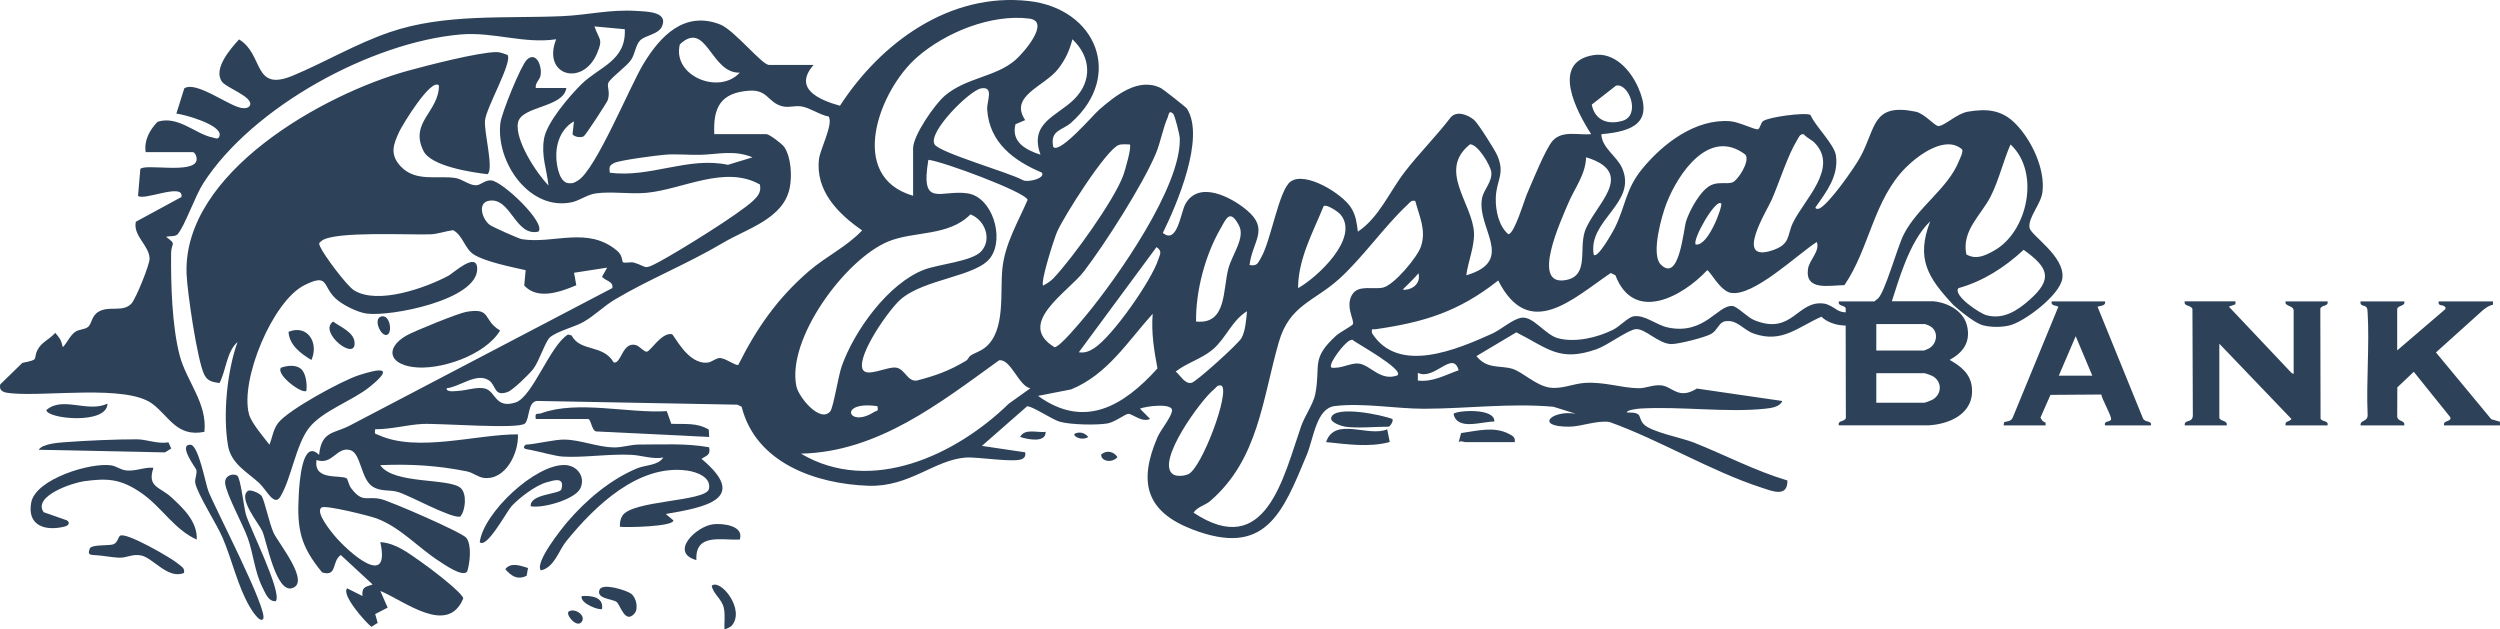 <svg xmlns:xlink="http://www.w3.org/1999/xlink" xmlns="http://www.w3.org/2000/svg" width="282" height="71" viewBox="0 0 282 71" fill="none">
<path d="M79.131 51.749C79.731 51.36 80.164 51.353 79.992 50.452C77.403 49.983 74.709 50.146 72.07 50.146C71.088 50.146 70.233 50.488 69.205 50.47C67.515 50.44 65.356 49.609 63.743 49.582C62.518 49.561 60.59 50.08 59.288 50.162C58.798 50.625 59.36 50.663 59.723 50.729C60.829 50.927 62.593 51.453 63.5 51.506C65.821 51.642 68.738 51.178 71.233 51.305C72.394 51.364 73.577 51.824 74.815 51.61C74.238 52.521 72.814 52.432 71.86 52.831C68.857 54.083 66.139 56.38 64.027 58.842C63.353 59.627 60.276 63.466 61.014 64.342C62.557 63.983 62.992 62.134 63.894 61.023C67.091 57.091 72.009 52.316 77.522 53.081C78.555 53.225 80.286 53.826 79.961 55.181C79.507 56.606 71.303 56.41 70.2 58.181C69.972 58.546 69.9 58.996 69.927 59.422C70.687 59.518 75.995 59.404 75.959 58.7L75.104 57.981C79.431 57.227 84.608 56.33 79.128 51.754L79.131 51.749Z" fill="#2D4259"/>
<path d="M56.414 37.285C54.393 36.087 55.514 34.671 52.597 35.176C51.685 35.334 46.657 37.371 45.793 37.879C43.515 39.215 43.797 41.012 46.565 41.399C49.621 41.827 54.742 40.06 56.412 37.285H56.414Z" fill="#2D4259"/>
<path d="M19.323 56.089C18.008 54.882 16.573 54.973 17.306 52.765C16.266 52.676 15.339 53.165 14.287 53.07C13.586 53.006 13.144 52.583 12.548 52.492C10.234 52.139 4.016 54.022 3.52 56.685C3.026 59.333 5.16 59.957 7.348 59.381C7.696 59.29 7.971 58.953 7.536 58.691L4.919 57.774C3.68 55.943 8.192 54.459 9.473 54.283C12.183 53.912 13.615 54.038 15.844 55.538C18.204 57.125 19.636 59.732 22.194 60.866C22.282 58.848 20.685 57.337 19.323 56.089Z" fill="#2D4259"/>
<path d="M67.24 48.666L79.995 49.288L79.952 48.459C78.587 47.64 77.234 47.876 75.718 47.803L75.215 46.376C70.921 46.651 65.156 45.117 61.07 46.608C60.61 46.777 60.303 46.449 60.438 47.262H66.333C66.667 47.262 66.737 48.562 67.24 48.664V48.666Z" fill="#2D4259"/>
<path d="M65.471 55.074C66.062 53.778 65.113 52.512 63.741 52.455C60.441 52.323 54.562 57.776 54.115 61.155C54.9 61.943 57.154 57.694 57.702 57.098C58.58 56.144 60.409 54.755 61.643 54.409C62.536 54.158 63.707 53.764 63.328 55.187C63.175 55.766 59.739 55.684 59.865 57.105C61.212 57.38 64.901 56.321 65.471 55.074Z" fill="#2D4259"/>
<path d="M21.475 50.165C20.056 50.142 22.109 52.829 22.145 52.986C22.267 53.518 21.926 53.969 22.032 54.509C22.278 55.743 24.468 59.147 25.118 60.675C26.167 63.131 26.803 66.073 28.121 68.363C28.265 68.616 29.253 70.294 29.668 69.841C30.386 69.06 24.153 57.132 23.492 55.365C23.171 54.507 22.386 50.181 21.475 50.165Z" fill="#2D4259"/>
<path d="M29.515 55.959C29.285 55.608 28.229 55.18 27.958 55.376C26.81 56.212 29.239 59.108 29.596 59.928C30.085 61.052 31.123 66.883 32.939 66.348C35.078 65.718 31.392 61.255 30.861 60.1C30.376 59.046 29.853 56.471 29.515 55.957V55.959Z" fill="#2D4259"/>
<path d="M26.767 53.662C26.284 53.325 25.262 53.657 25.404 54.577C25.614 55.941 27.383 59.108 27.954 60.713C28.601 62.532 28.725 64.52 29.616 66.275C29.928 66.885 30.246 67.865 31.105 67.814C31.886 66.904 28.191 59.579 27.739 58.035C27.505 57.234 27.142 53.924 26.767 53.664V53.662Z" fill="#2D4259"/>
<path d="M4.366 50.734L18.603 51.03L19.314 50.593L19.002 49.894C17.8 50.108 16.512 49.557 15.436 49.554C13.126 49.55 9.722 49.698 7.389 49.873C6.606 49.932 4.768 50.053 4.366 50.736V50.734Z" fill="#2D4259"/>
<path d="M20.157 63.641C19.397 62.972 14.238 59.994 13.554 60.426C13.315 60.577 13.3 61.191 12.796 61.394C12.309 61.587 10.306 61.38 10.121 61.886C9.94 62.38 9.968 62.585 10.543 62.608C11.576 62.648 12.571 62.878 13.437 62.908C14.301 62.938 14.96 62.446 15.946 62.662C17.301 62.96 18.93 65.369 20.755 64.632C20.87 64.087 20.485 63.93 20.16 63.643L20.157 63.641Z" fill="#2D4259"/>
<path d="M80.453 59.135C78.533 59.358 75.467 62.318 78.553 63.181C78.395 60.112 81.344 60.954 83.444 60.866C83.972 59.288 81.524 59.01 80.453 59.135Z" fill="#2D4259"/>
<path d="M149.582 49.869C151.946 50.105 154.432 50.492 156.765 49.859L156.478 48.42C154.43 49.361 150.547 46.954 149.582 49.869Z" fill="#2D4259"/>
<path d="M150.157 47.123C150.029 47.672 151.364 48.077 151.739 48.131C153.069 48.327 155.181 48.131 156.627 48.131C156.783 48.131 157.223 47.489 157.058 47.266C155.995 46.815 150.502 45.666 150.157 47.123Z" fill="#2D4259"/>
<path d="M12.126 45.529C9.871 46.592 7.062 44.652 5.232 46.251C5.235 47.241 12.084 47.958 12.126 45.529Z" fill="#2D4259"/>
<path d="M71.194 66.972C70.703 66.603 67.959 65.709 67.63 66.515C67.206 67.557 69.081 67.537 69.554 67.903C69.974 68.229 70.511 70.456 71.585 69.183C72.029 68.657 71.783 67.412 71.194 66.972Z" fill="#2D4259"/>
<path d="M170.203 48.94C168.506 48.052 166.584 48.612 164.814 48.849L164.536 49.869C164.845 49.671 165.075 49.869 165.251 49.869H170.859C170.959 49.322 170.611 49.154 170.201 48.94H170.203Z" fill="#2D4259"/>
<path d="M32.547 37.426C32.612 38.913 33.963 39.921 35.13 40.606C35.996 38.658 34.683 36.558 32.547 37.426Z" fill="#2D4259"/>
<path d="M80.281 66.079C80.471 67.045 81.441 67.562 81.653 68.605C81.813 69.394 81.686 70.205 81.72 70.997C81.745 71.032 82.401 70.722 82.494 70.622C84.172 68.828 81.253 65.212 80.281 66.077V66.079Z" fill="#2D4259"/>
<path d="M31.685 41.479C31.116 42.305 34.142 44.52 34.559 44.079C34.658 43.346 34.518 42.025 33.898 41.567C33.278 41.11 32.364 41.242 31.687 41.479H31.685Z" fill="#2D4259"/>
<path d="M168.558 47.551C168.68 45.973 164.243 46.292 163.961 46.688C164.365 48.614 167.146 47.537 168.558 47.551Z" fill="#2D4259"/>
<path d="M37.577 36.272C35.815 37.49 40.341 40.975 39.98 38.498C39.826 37.44 38.34 36.845 37.577 36.272Z" fill="#2D4259"/>
<path d="M56.994 64.197C57.666 64.993 58.408 65.453 59.405 64.943L59.561 64.071C58.74 63.83 57.661 63.368 56.994 64.197Z" fill="#2D4259"/>
<path d="M65.616 67.239C65.379 68.076 67.693 68.907 67.912 68.682C68.108 67.307 66.629 67.163 65.616 67.239Z" fill="#2D4259"/>
<path d="M43.045 35.689C41.963 35.91 43.066 38.239 43.758 37.713C44.255 37.333 43.961 35.502 43.045 35.689Z" fill="#2D4259"/>
<path d="M115.076 49.288C115.865 49.557 117.977 50.005 117.95 48.714C117.061 48.84 115.57 48.277 115.076 49.288Z" fill="#2D4259"/>
<path d="M121.279 48.899C120.837 49.097 121.965 49.821 122.762 49.286C122.22 48.666 121.604 48.753 121.279 48.899Z" fill="#2D4259"/>
<path d="M124.208 51.269C124.19 52.07 125.473 52.255 126.051 51.56C125.618 50.898 124.785 50.759 124.208 51.269Z" fill="#2D4259"/>
<path d="M232.634 31.415C232.971 28.917 229.066 26.554 228.93 25.693C228.748 24.527 230.223 23.043 230.39 21.656C230.706 19.049 229.167 15.81 227.369 13.972C225.81 12.381 224.119 12.23 221.969 12.599C220.737 12.811 219.413 14.157 218.682 14.22C218.253 14.257 217.105 12.804 216.081 12.595C211.118 11.582 211.643 14.45 209.825 17.743C209.16 18.949 206.306 23.032 205.216 23.523C205.09 23.58 204.745 23.596 204.79 23.382C206.035 21.615 207.396 19.874 207.1 17.579C206.935 16.29 204.815 14.316 204.215 12.959C203.59 12.649 199.446 13.205 198.868 13.669C198.575 13.904 198.544 14.537 198.282 14.578C197.887 14.642 196.179 13.754 195.169 13.674C191.28 13.369 187.603 16.165 185.243 19.047C183.325 21.392 183.398 23.212 182.125 25.75C181.988 26.026 180.205 29.247 179.772 28.735C179.082 24.808 184.69 22.943 182.987 18.986C182.391 17.601 180.688 16.7 180.632 15.136C184.23 14.824 186.517 13.829 184.81 9.917C183.939 7.923 182.1 5.814 179.698 6.224C174.87 7.044 177.864 12.613 179.484 15.133C178.074 15.268 176.258 14.676 175.164 15.853C174.36 16.718 172.815 20.561 172.242 21.884C171.92 22.626 170.816 26.417 170.137 26.417C169.048 25.497 168.685 23.71 168.725 22.328C168.784 20.304 169.806 19.641 168.894 17.54C168.619 16.902 166.713 13.888 166.273 13.524C165.567 12.938 164.333 12.46 163.645 13.23C162.032 15.345 160.126 17.235 158.497 19.336C156.738 21.609 155.558 24.541 153.169 26.13C153.027 25.099 152.963 24.336 152.402 23.432C151.427 21.859 147.213 19.254 145.557 20.497C144.258 21.472 143.369 27.13 142.257 29.042C141.901 29.653 141.833 30.053 140.949 29.894C141.271 27.196 143.225 25.871 140.633 23.699C138.848 22.203 135.194 20.311 133.7 23.036C133.175 23.997 132.798 27.619 131.169 26.271C132.748 23.061 135.979 15.541 133.888 12.253C133.788 12.096 131.219 10.079 130.991 9.96C128.435 8.633 125.796 10.812 123.978 12.381C123.326 12.943 119.556 17.376 118.807 16.581C118.419 14.655 119.811 14.739 120.826 13.84C126.775 8.569 123.666 0.974 116.044 0.115C107.144 -0.889 99.377 4.792 94.748 11.928C92.411 11.276 89.42 9.999 91.775 7.322H86.742C85.948 7.322 82.805 3.362 81.217 2.752C77.181 1.197 74.465 4.082 72.564 7.233C71.039 9.758 67.186 19.191 65.192 20.361C64.907 20.527 64.67 20.707 64.314 20.666C63.125 20.789 62.8 18.733 62.755 17.84C62.674 16.19 63.283 14.519 64.743 13.69L64.582 15.147C64.808 15.466 65.53 15.557 65.848 15.372C66.06 15.249 68.469 11.561 68.557 11.292C68.857 10.37 68.442 9.785 68.616 9.355C68.835 8.811 70.716 7.481 71.201 6.732C71.63 6.069 71.711 5.063 72.205 4.558C72.783 3.966 74.281 3.893 74.677 2.971C75.39 1.315 72.983 1.308 71.801 1.233C68.778 1.04 66.277 1.698 63.448 1.821C56.978 2.105 50.163 1.509 43.964 3.629C40.165 4.926 36.582 7.057 33.023 8.535C28.484 10.418 29.788 6.129 26.963 4.444C25.982 5.527 24.004 7.779 25.044 9.225C25.517 9.885 28.421 10.876 28.224 11.805C28.145 12.176 27.66 12.246 27.284 12.189C25.79 11.964 22.12 9.088 20.787 9.967L19.893 12.813C20.78 12.898 25.012 14.079 24.773 15.279C24.665 15.825 24.259 15.561 23.983 15.509C22.086 15.145 20.076 12.993 17.773 13.738C16.884 14.653 16.221 15.86 16.435 17.164H21.755C22 17.164 22.269 17.761 22.156 18.146C21.714 19.628 16.286 18.426 15.828 19.07L15.571 22.087C16.18 22.695 20.816 20.548 20.46 22.226L15.321 25.015C14.98 26.599 16.834 27.674 16.873 29.172C16.891 29.855 15.314 33.71 14.84 34.227C13.875 35.279 12.359 34.452 11.15 35.142C10.324 35.613 10.36 36.485 9.967 36.847C9.593 37.191 8.984 37.114 8.517 37.414C7.921 37.797 7.578 38.66 7.089 39.161C6.866 38.239 6.724 38.141 6.234 37.544C5.476 38.382 4.686 38.575 4.233 39.475C3.678 40.572 4.553 40.529 2.523 40.932L0.028 43.357C-0.159 44.245 0.626 44.302 1.343 44.37C5.302 44.739 14.227 43.375 17.159 45.529C19.056 46.92 19.918 49.34 23.056 48.712C23.41 45.49 21.026 42.999 20.266 40.087C19.399 36.77 19.268 32.027 19.3 28.578C19.311 27.344 19.993 27.638 18.743 26.718C19.113 26.597 19.758 26.72 20.024 26.431C20.818 25.566 21.985 22.141 22.936 20.664C28.493 12.039 41.902 4.742 51.992 3.884C55.642 3.574 59.121 4.974 62.737 4.428C61.108 8.537 65.731 9.817 67.344 6.026C68.059 4.348 67.592 4.542 67.053 2.98L70.477 3.296C70.644 6.871 67.61 7.517 65.604 9.482C64.258 10.803 61.677 13.813 61.368 15.636C61.038 17.59 61.661 19.056 61.871 20.923C60.504 19.532 58.052 15.771 58.428 13.838C58.798 11.934 63.558 12.176 63.885 9.924H60.438C60.341 9.362 60.86 9.041 60.964 8.553C61.192 7.481 60.486 5.739 59.43 6.739C58.76 7.372 56.574 12.772 56.443 13.861C55.913 18.309 59.734 23.813 64.481 22.818C65.383 22.629 66.218 21.952 67.22 21.814C68.986 21.568 71.066 21.921 72.909 21.752C76.967 21.379 81.79 18.571 85.72 20.816C85.876 21.647 85.528 22.087 84.982 22.615C83.444 24.102 76.455 28.412 74.328 29.546C72.496 30.522 73.064 30.074 71.488 29.616C71.129 29.512 70.454 29.732 70.254 29.564C70.166 29.491 70.224 28.808 69.636 28.307C66.304 25.468 62.484 27.551 58.875 26.982C58.505 26.923 55.615 25.62 55.281 25.39C54.395 24.778 53.817 22.895 55.126 22.651C57.634 22.185 58.088 26.704 60.725 26.133C61.681 25.204 56.675 20.422 55.385 20.345C54.684 20.302 54.255 20.882 53.689 20.898C52.962 20.919 52.123 20.192 51.363 20.076C49.369 19.767 46.883 20.568 45.193 18.76C43.934 17.415 44.37 16.283 45.044 14.835C45.376 14.122 48.631 8.74 49.511 9.639C49.518 12.638 46.141 13.786 47.778 17.044C48.636 18.747 53.159 19.441 54.986 19.648C55.742 19.093 54.569 14.892 54.711 13.574C54.873 12.066 57.824 7.026 57.251 6.195C56.849 6.056 56.425 5.867 55.987 5.874C53.914 5.903 48.225 7.372 45.998 7.984C36.549 10.591 20.597 19.45 21.046 30.909C21.127 32.961 22.237 40.556 23.027 42.23C23.39 43.002 23.97 43.095 24.764 43.206C25.508 41.763 25.565 39.655 26.792 38.582C25.605 41.886 25.136 46.77 25.713 50.235C26.063 52.33 27.868 53.22 29.246 54.495C30.07 55.255 30.922 57.186 31.622 56.032C32.86 53.985 33.361 50.206 34.848 48.279C36.346 46.342 39.775 45.206 41.724 43.623C44.618 41.273 42.755 41.581 40.444 42.334C38.541 42.956 32.556 46.21 31.389 47.692C30.807 48.429 30.735 49.333 30.392 50.158C29.724 49.283 28.346 47.712 28.08 46.695C27.069 42.826 30.755 33.938 34.36 32.155C37.115 30.793 36.339 32.257 37.855 33.671C38.626 34.393 40.309 35.224 41.345 35.37C44.009 35.743 53.865 33.856 53.829 30.315C53.808 28.314 51.106 30.828 50.576 31.11C47.961 32.494 42.581 34.409 39.93 32.742C39.098 32.219 36.56 28.808 36.138 27.872C35.951 27.458 35.926 27.444 36.296 27.155C37.713 26.051 46.253 26.517 48.518 26.433C49.403 26.399 50.242 26.076 51.108 25.96C52.213 26.549 52.414 28.043 53.434 28.701C54.697 29.518 57.77 30.133 59.292 30.477L59.135 32.209C60.662 33.869 63.209 32.927 65.007 32.178L64.752 30.768L68.49 30.188L67.917 31.196C68.158 31.654 69.25 31.711 69.065 32.496L39.461 47.999C37.665 48.94 36.264 48.591 35.994 51.314C34.076 49.388 33.774 54.468 33.699 55.804C33.485 59.688 33.873 61.578 36.337 64.57C38.076 65.096 37.395 63.313 38.441 62.607L42.035 65.931C41.216 66.207 40.801 66.189 40.882 67.231L39.161 66.364C38.462 67.079 41.243 70.212 41.895 70.704L42.603 70.26L42.321 69.267L43.727 68.541L42.899 66.656C45.638 67.792 50.508 71.758 52.258 67.496C52.105 66.787 48.322 63.946 47.467 63.356C46.084 62.4 44.647 61.257 42.899 61.155C44.092 66.555 39.28 62.266 37.731 60.422C37.343 59.959 35.511 57.742 36.28 57.241C36.733 56.947 41.701 58.181 42.52 58.493C45.204 59.515 47.178 61.783 49.536 63.297C50.073 63.643 52.207 65.169 52.703 64.458C53.012 63.482 53.238 61.448 52.588 60.654C52.089 60.044 44.088 56.558 42.973 56.298C41.333 55.913 40.945 56.813 39.599 55.057C39.364 54.752 39.211 54.024 39.111 53.962C38.389 53.514 35.342 54.272 35.705 51.89C37.519 52.516 37.99 50.312 39.529 50.779C40.729 51.144 40.699 54.081 42.055 54.905C43.016 55.49 43.973 55.208 44.911 55.501C46.332 55.948 50.88 58.489 51.916 58.277C52.527 57.557 52.678 55.693 51.97 55.053C50.679 53.887 44.361 54.666 42.894 52.469C46.256 52.321 49.396 52.507 52.685 53.177C53.335 53.309 53.941 53.83 54.566 53.908C57.014 54.206 58.523 51.132 58.424 48.994C53.792 48.967 47.061 51.082 42.685 49.062C42.297 48.885 42.229 49.035 42.321 48.416C44.063 48.439 45.915 47.917 47.627 47.824C49.479 47.721 58.537 48.452 59.218 47.767C59.771 47.209 59.502 45.34 60.576 45.226L83.178 45.647L83.658 45.88C85.255 52.252 92.055 54.588 97.947 54.793C102.59 54.955 105.371 51.886 108.931 51.612C110.28 51.51 114.573 52.248 115.36 51.745C115.642 51.562 115.696 51.342 115.644 51.021L110.758 50.297L115.847 45.839C116.314 45.718 118.669 47.319 119.529 47.567C120.731 47.915 123.698 47.974 124.921 47.765C125.771 47.619 126.946 46.672 127.289 46.679C127.747 46.685 128.819 47.699 129.735 47.252L128.586 46.1C129.204 45.82 132.439 45.388 132.2 46.396C132 47.246 130.93 48.461 130.542 49.368C128.383 54.418 129.29 57.703 134.472 59.707C142.713 62.89 144.65 57.951 147.409 51.296C148.197 49.397 148.472 46.05 150.577 45.8C153.776 45.42 157.498 46.112 160.631 46.107C165.477 46.098 170.354 45.449 175.231 45.884L177.753 46.67C175.042 46.212 173.011 48.161 177.025 48.129C178.38 48.118 180.133 47.389 181.561 47.603C187.196 49.625 193.023 53.161 198.67 54.996C199.861 55.383 201.654 56.173 201.621 54.201C197.973 53.113 194.578 51.314 191.063 49.919C189.714 49.381 186.163 48.721 185.38 47.819C184.688 47.02 185.396 46.501 183.501 46.528C183.492 46.237 184.753 46.1 185.074 46.082C189.576 45.816 194.801 46.572 199.177 46.096C199.791 46.03 200.788 45.895 201.045 45.231L191.404 43.828C189.335 45.137 188.649 43.598 187.397 43.468C186.459 43.37 185.665 43.81 184.814 43.792C182.838 43.753 180.957 43.045 178.75 43.193C177.417 43.282 176.167 43.917 174.809 43.721C173.237 43.493 171.741 41.941 170.58 41.597C169.201 41.187 167.726 41.67 166.544 40.165L171.044 37.487C174.618 39.29 175.899 40.88 180.133 39.375C181.333 38.949 183.673 37.184 184.535 37.127C185.611 37.057 187.059 38.78 188.53 38.812C189.279 38.828 192.419 38.05 193.071 37.635C193.786 37.18 193.883 36.374 194.582 36.244C195.929 35.996 196.635 37.214 197.815 37.626C201.014 38.746 202.751 36.918 205.462 35.723C205.462 35.723 206.302 36.688 208.192 36.724L208.212 47.148C208.084 47.617 207.276 47.366 207.418 47.977L217.448 47.981C219.828 47.883 222.736 46.695 222.427 43.678C222.266 42.123 221.123 41.273 219.92 40.597C221.36 39.8 222.271 38.698 221.915 36.882C221.56 35.078 219.706 34.136 218.095 33.985H213.396C213.401 33.972 213.41 33.956 213.414 33.942C214.116 31.841 215.334 27.241 217.725 24.969C216.101 29.2 217.464 31.312 220.315 34.377C220.315 34.377 222.564 36.431 223.746 36.711C224.655 36.925 225.754 36.927 226.663 36.711C228.342 36.312 232.38 33.27 232.63 31.406L232.634 31.415ZM130.366 17.358C130.917 16.055 131.181 14.434 131.724 13.225C131.842 12.963 131.828 12.362 132.322 12.82C132.521 13.005 133.069 15.183 133.08 15.614C133.229 21.071 126.035 31.299 122.541 35.531C121.988 36.201 119.545 39.165 118.954 39.167C114.53 36.501 120.465 32.963 122.261 30.62C124.636 27.521 128.868 20.896 130.364 17.358H130.366ZM97.279 41.576C96.749 39.964 100.248 34.96 101.556 33.803C104.272 31.404 110.219 31.23 111.755 29.017C113.319 26.77 111.918 22.239 109.161 21.814C106.12 21.345 103.781 23.58 104.721 18.029C106.244 18.164 115.712 21.672 115.913 22.547C114.812 25.104 113.35 27.497 113.064 30.338C112.795 32.999 113.447 37.266 111.182 39.154C110.569 39.664 109.95 39.782 109.432 40.144C109.278 40.251 109.204 40.554 108.96 40.697C107.038 41.843 105.567 42.366 103.399 42.931C102.35 43.043 102.071 41.629 101.107 41.472C100.04 41.301 97.64 42.694 97.272 41.576H97.279ZM98.603 46.469C95.673 48.364 94.48 45.171 98.971 45.818C99.115 46.487 98.892 46.282 98.603 46.469ZM115.286 20.277C113.86 19.48 106.007 17.228 105.425 16.292C104.595 14.956 109.378 10.177 110.679 9.967C112.173 9.726 111.295 11.422 111.354 12.342C111.591 16.11 114.39 18.15 117.526 19.473C117.977 20.108 115.827 20.673 115.288 20.274L115.286 20.277ZM119.247 26.137C119.967 24.464 124.799 16.825 126.204 16.354C126.594 16.224 127.034 16.297 127.436 16.292C127.691 16.54 126.899 19.241 126.712 19.76C125.701 22.56 120.925 29.2 118.812 31.408C118.505 31.727 118.058 32.011 117.663 32.212C117.345 31.781 118.897 26.945 119.245 26.137H119.247ZM119.38 7.747C120.172 6.72 120.65 5.685 120.968 4.428C123.077 6.415 123.247 9.164 121.122 11.238C119.175 13.139 116.062 13.867 117.372 17.451C115.746 16.932 114.036 16.033 114.543 14.018L115.642 13.546C113.79 10.794 117.819 9.774 119.38 7.747ZM103.438 6.461C106.655 3.651 111.794 1.563 116.096 2.096C118.53 2.399 115.527 5.896 114.564 6.743C112.333 8.704 109.032 8.72 106.587 10.787C105.43 11.766 102.998 15.284 102.998 16.727V22.082C95.481 19.908 99.183 10.177 103.438 6.461ZM76.685 5.004C79.706 2.16 80.153 8.317 83.444 8.194C81.147 10.735 75.801 8.587 76.685 5.004ZM82.106 18.59C77.61 17.633 73.315 20.097 68.781 19.475C68.724 18.84 68.693 18.694 69.275 18.385C69.861 18.073 74.005 17.54 74.966 17.456C76.259 17.34 77.682 17.499 79 17.465C80.978 17.412 82.808 16.884 84.881 17.747L82.106 18.592V18.59ZM83.27 41.164C82.907 41.248 81.853 40.413 81.235 40.388C80.735 40.37 80.331 40.841 79.823 40.898C77.554 41.148 76.049 37.733 75.783 37.69C74.594 37.496 73.38 39.641 72.952 39.673C72.645 39.696 72.122 39.029 71.727 38.924C70.181 38.512 70.096 41.08 69.232 40.886C68.005 38.794 65.485 39.739 64.476 37.838L64.073 37.733C62.054 38.933 60.073 44.778 58.155 45.397C55.879 46.132 55.933 44.202 54.774 43.849C53.883 43.578 52.669 44.042 51.683 44.092C51.372 44.108 50.323 44.286 50.379 43.794C51.852 43.651 53.763 41.984 55.144 42.901C55.99 43.466 55.692 44.784 57.267 44.215C57.86 44.001 59.728 42.184 60.154 41.617C60.856 40.684 61.517 38.475 62.056 38.031C62.879 37.35 64.79 36.895 65.814 36.315C67.077 35.6 68.102 34.532 69.347 33.792C73.249 31.47 77.448 29.826 81.635 27.346C84.249 25.796 88.355 24.682 89.072 21.228C89.354 19.871 89.248 17.77 88.472 16.59C88.224 16.215 86.758 15.133 86.469 15.133H80.574C80.419 12.073 81.326 10.457 84.497 10.231C86.6 10.083 86.6 11.538 88.195 11.975C88.982 12.192 89.6 11.873 90.421 12.007C91.391 12.167 92.454 12.963 93.476 13.143C94.019 13.988 92.524 16.816 92.388 17.907C91.939 21.515 94.559 24.136 97.248 25.987C95.495 27.854 93.178 28.908 91.211 30.613C87.683 33.671 85.366 36.995 83.279 41.16L83.27 41.164ZM100.207 27.235C103.111 26.044 107.009 26.684 109.463 24.184C111.099 24.803 111.938 26.984 110.672 28.362C109.641 29.484 105.838 29.807 104.236 30.422C100.194 31.97 96.354 37.312 94.94 41.326C94.561 42.401 94.006 45.973 93.654 46.399C92.531 47.758 90.094 44.821 89.835 43.582C88.714 38.234 95.35 29.227 100.207 27.235ZM113.79 45.536C107.832 51.337 98.265 55.854 90.347 51.171C99.028 50.984 105.991 45.479 112.696 40.643C114.016 40.44 114.918 43.569 116.224 43.796L113.79 45.536ZM117.09 44.655L120.817 43.926C124.925 42.248 127.206 38.512 130.023 35.395C129.852 37.517 130.172 39.495 130.563 41.558C126.77 45.757 122.36 48.468 117.088 44.652L117.09 44.655ZM130.666 29.236C129.929 31.597 125.466 37.983 123.4 39.29C122.834 39.65 122.376 39.825 121.69 39.737L130.454 27.872C131.133 28.348 130.851 28.642 130.666 29.236ZM224.552 22.144C225.486 20.299 225.959 18.18 226.789 16.294C230.173 19.425 228.736 26.174 224.904 28.287C223.888 28.847 222.909 29.327 221.802 28.696C221.254 25.996 223.473 24.277 224.554 22.146L224.552 22.144ZM199.87 22.481C200.709 20.552 201.679 17.465 202.719 15.796C202.888 15.525 203.037 15.044 203.473 15.152C203.798 15.543 204.377 15.782 204.691 16.108C207.45 18.956 203.495 22.512 202.234 25.149C201.557 26.563 202.02 27.565 199.861 28.259C195.593 29.632 199.295 23.803 199.87 22.483V22.481ZM187.975 22.956C189.301 19.534 192.836 14.334 196.892 17.453C197.436 18.198 195.999 20.404 195.392 20.582C194.684 20.791 193.93 20.493 193.073 20.853C191.859 21.365 190.61 23.683 190.204 24.91C189.888 25.864 189.439 31.982 187.321 29.823C186.213 28.696 187.424 24.375 187.975 22.954V22.956ZM191.28 27.581C190.84 27.071 193.554 22.323 194.151 22.952C194.359 23.171 192.703 27.817 191.28 27.581ZM182.276 9.667C183.718 9.289 185.132 13.007 183.021 13.626C181.36 14.113 179.892 13.567 179.551 11.796L182.276 9.669V9.667ZM176.849 23.045C177.566 21.292 178.852 19.733 178.913 17.74C184.819 19.544 179.691 23.277 178.762 26.128C178.103 28.152 179.24 31.067 176.682 31.579C172.526 32.41 176.204 24.623 176.846 23.048L176.849 23.045ZM165.824 16.276C166.7 16.276 168.116 18.624 168.215 19.4C168.351 20.477 167.369 21.408 167.187 22.289C166.476 25.716 171.076 29.379 165.398 31.053C165.583 29.561 166.33 27.786 166.269 26.294C166.131 22.945 162.118 19.218 165.824 16.276ZM149.307 23.25C149.661 23.002 150.962 23.899 151.213 24.2C153.397 26.816 148.619 31.274 146.421 32.503C146.435 29.179 148.1 26.224 149.307 23.25ZM137.641 25.841C138.307 24.678 138.731 23.473 139.764 25.45C140.475 26.807 139.009 28.678 138.573 30.251C137.91 32.649 138.42 36.638 134.916 36.267C134.873 32.824 135.934 28.828 137.641 25.841ZM136.777 39.441C138.291 38.17 138.941 36.157 140.664 35.106C140.572 36.037 140.488 37.282 140.058 38.109C139.721 38.755 134.98 43.027 134.425 43.177C133.676 43.38 133.143 42.339 132.62 41.907C133.908 40.909 135.516 40.497 136.777 39.438V39.441ZM134.05 53.482C133.59 53.694 132.733 53.78 132.315 53.498C130.292 52.136 135.55 45.001 136.926 43.933C137.215 43.71 137.292 43.37 137.788 43.502C138.776 44.208 135.568 52.783 134.05 53.482ZM148.366 44.447C148.152 45.549 147.161 46.95 146.776 48.056C144.777 53.785 142.792 63.247 134.634 57.828C135.083 57.148 135.932 57.013 136.498 56.526C141.971 51.829 142.401 44.978 144.256 38.573C145.46 34.416 148.21 34.02 151.023 31.492C153.67 29.115 156.174 25.509 158.775 23.086C159.057 22.824 159.181 22.556 159.643 22.663C160.099 24.421 160.9 25.928 160.288 27.795C159.891 29.004 157.241 32.169 155.993 32.442C154.969 32.665 153.327 32.148 152.618 33.095C151.626 34.425 152.828 36.182 152.607 36.565C152.478 36.788 151.154 37.464 150.728 37.851C147.822 40.495 149.002 41.157 148.364 44.445L148.366 44.447ZM158.231 32.656C158.466 32.419 159.659 31.287 160.002 30.814C160.363 32.273 158.808 32.82 158.231 32.656ZM157.631 42.341C155.736 43.038 154.651 41.242 153.336 41.019C152.533 40.882 151.535 41.476 150.59 41.485C150.202 41.487 150.029 41.535 150.164 41.053C150.331 40.458 151.921 38.229 152.546 38.33C152.934 38.682 158.423 41.665 157.631 42.341ZM159.932 42.922V42.057C161.793 42.97 163.875 39.438 164.534 41.763C163.034 42.294 161.606 43.129 159.932 42.924V42.922ZM217.951 45.101C217.798 45.183 217.175 45.426 217.044 45.426H211.646V42.1H217.125C217.193 42.1 217.861 42.35 217.969 42.407C219.108 43.015 219.074 44.5 217.951 45.101ZM217.604 36.733C218.713 37.246 218.576 38.764 217.563 39.318C217.493 39.356 217.071 39.539 217.044 39.539H211.646V36.551H217.125C217.161 36.551 217.527 36.697 217.604 36.731V36.733ZM214.741 26.451C214.028 27.847 212.627 32.961 211.842 33.664C211.729 33.765 211.589 33.878 211.431 33.995H207.427C207.29 34.591 208.025 34.361 208.196 34.764V35.235C207.84 35.222 207.499 35.135 207.204 34.944C206.87 34.728 206.281 34.325 205.78 34.249C202.717 33.796 202.214 37.877 197.894 36.119C197.107 35.798 195.97 34.575 195.437 34.518C193.77 34.341 192.313 37.808 188.157 36.945C186.804 36.663 185.525 35.463 184.248 35.682C183.668 35.782 182.691 36.825 181.983 37.182C180.205 38.077 177.699 38.673 175.741 38.154C174.333 37.781 172.96 35.691 171.687 35.832C170.67 35.944 169.334 37.175 168.335 37.626C164.317 39.436 157.726 42.269 154.755 37.569C154.694 36.961 154.791 37.191 155.188 37.134C160.67 36.344 164.561 35.147 168.996 31.64C172.481 38.519 177.419 33.692 181.694 30.793L182.218 31.051C184.282 36.456 189.75 33.5 192.572 30.479C192.838 30.479 194.025 32.815 195.227 33.034C197.79 33.498 202.8 28.648 204.939 27.292C205.32 28.348 204.084 29.302 203.94 30.354C203.601 32.849 206.362 32.178 208.054 32.164C210.888 28.011 211.33 22.531 214.991 18.886C216.437 17.447 219.474 15.218 221.332 16.857C221.47 17.166 221.084 17.872 220.944 18.221C219.711 21.274 216.32 23.355 214.741 26.447V26.451ZM224.049 35.55C223.327 35.349 220.306 33.368 220.897 32.505C223.685 31.738 226.167 30.133 228.267 28.18C231.031 30.16 231.624 31.442 228.951 33.808C227.568 35.033 225.984 36.087 224.049 35.55Z" fill="#2D4259"/>
<path d="M64.177 68.96C63.698 69.24 65.034 70.893 65.6 70.164C66.164 69.436 64.865 68.559 64.177 68.96Z" fill="#2D4259"/>
<path d="M262.543 33.995H257.81C257.682 34.616 258.724 34.402 258.724 35.06V42.184L258.474 42.057L251.417 34.591L252.153 34.323L252.164 33.992H246.436C246.305 34.596 247.113 34.37 247.307 34.849L247.352 46.92C247.255 47.776 246.371 47.255 246.438 47.986H251.171C251.284 47.417 250.589 47.574 250.341 47.175V38.772L258.476 47.262C258.248 47.615 257.704 47.448 257.813 47.988H262.545C262.685 47.392 261.934 47.621 261.758 47.218L261.733 34.824C261.864 34.354 262.692 34.605 262.545 33.995H262.543Z" fill="#2D4259"/>
<path d="M281.991 47.569L281.019 47.289L274.774 39.753L280.019 35.033C280.387 34.723 280.746 34.464 281.204 34.379L281.208 33.995H275.079C274.977 34.68 275.654 34.225 275.873 34.73L275.808 34.894L270.403 39.523V34.889C270.403 34.423 271.377 34.562 271.199 33.995H266.27C266.152 34.587 266.762 34.384 266.956 34.682C267.059 34.842 267.059 35.119 267.071 35.315C267.285 39.024 266.904 43.013 267.068 46.752C267.122 47.635 266.211 47.312 266.272 47.988H271.201C271.312 47.355 270.506 47.626 270.405 47.004L270.418 43.696L272.273 41.936L276.385 47.05C276.604 47.608 275.51 47.373 275.695 47.988H282L281.991 47.571V47.569Z" fill="#2D4259"/>
<path d="M241.71 47.155L236.6 34.593C236.964 34.477 237.568 34.5 237.449 33.995H231.428C231.319 34.518 231.843 34.411 232.183 34.6L227.033 47.109C226.848 47.514 226.462 47.533 226.081 47.601L226 47.988H230.749L230.74 47.656C230.46 47.617 230.309 47.382 230.164 47.109L231.292 44.543L237.027 44.502C237.081 44.974 238.164 46.891 238.132 47.262C238.098 47.672 237.277 47.391 237.449 47.988H242.621C242.768 47.38 241.902 47.71 241.71 47.157V47.155ZM232.233 42.373L234.141 37.924L236.009 42.373H232.233Z" fill="#2D4259"/>
</svg>